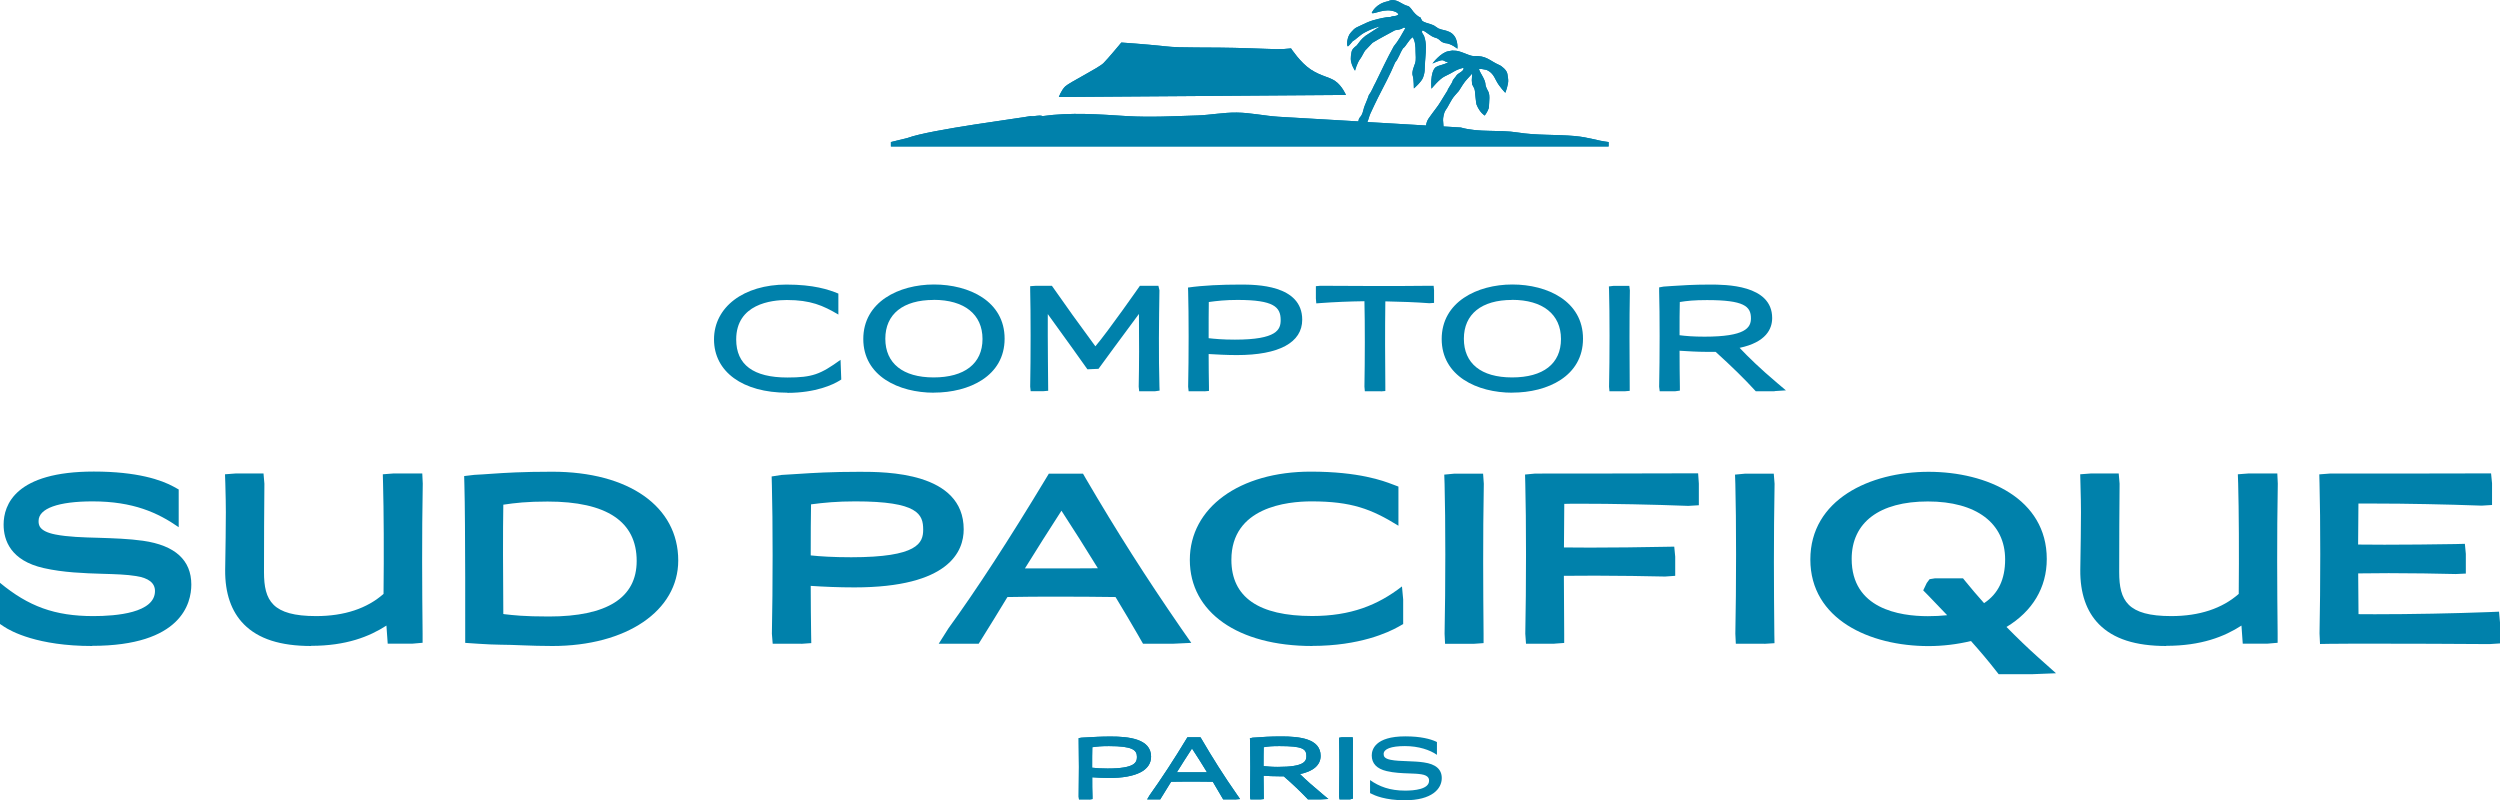 <?xml version="1.0" encoding="UTF-8"?><svg id="Layer_2" xmlns="http://www.w3.org/2000/svg" viewBox="0 0 310.99 99.55"><g id="Calque_1"><path d="M166.12,10.09c-.83-.56-1.72-.58-3.05-1.44-1.32-.87-2.46-2.63-2.46-2.63-1.4.16-1.9.09-4.93-.01-6.22-.2-8.43.01-10.81-.26-2.38-.26-5.36-.46-5.36-.46,0,0-1.63,1.97-2.22,2.56-.58.59-4.25,2.41-4.76,2.9-.5.49-.8,1.32-.8,1.32l35.71-.26s-.49-1.15-1.32-1.71h0Z" style="fill:#0081ab;"/><path d="M200.13,17.67c-1.55-.18-2.38-.58-4.22-.75-2.36-.21-4.75-.06-7.1-.44-2.33-.37-4.79.03-7.08-.62l-2.15-.13c-.04-.44,0-.19-.06-.78-.02-.26.12-.96.27-1.17.43-.59.67-1.29,1.16-1.87.17-.2.36-.39.52-.59.05-.07.48-.75.47-.74.16-.27.42-.58.56-.73.2-.2.64-.71.64-.71l-.05.83s.03.46.04.51c.07.18.19.33.26.5.09.23.11.45.12.7.02.13.12,1.19.17,1.32.41,1.03,1.02,1.37,1.02,1.37,0,0,.35-.46.5-.92.03-.02.08-1.33.08-1.25,0-.93-.25-.78-.48-1.61,0-.71-.66-1.45-.81-1.97,0-.12.63,0,.93.07.58.26.86.62,1.22,1.36.37.73,1.12,1.49,1.12,1.49,0,0,.43-1.09.36-1.67-.07-.59-.11-.71-.11-.71-.08-.44-.7-.96-1.03-1.09-1.13-.49-1.59-1.21-3.17-1.09-.7-.07-1.65-.71-2.43-.68-.26.03.24-.1-.7.07-.95.16-1.98,1.53-1.98,1.53,0,0,1.03-.49,1.31-.4.28.09.25.21.67.22-.53.36-1.04.32-1.57.64-.74.62-.53,2.67-.53,2.67,0,0,.98-1.22,1.64-1.53,1.11-.5,1.29-.82,2.34-1.07.15.42-.7.66-.88.97-.08.17-.45.5-.48.71-.04.2-.67,1.07-.61,1.13l-.35.56c-.46.71-.62,1.08-1.13,1.73-.16.19-.74,1.01-.9,1.23-.16.25-.28.56-.3.85l-7.31-.43c.15-.31.2-.64.38-1.06.3-.66.62-1.32.94-1.97.73-1.44,1.51-2.87,2.13-4.37.42-.49.62-1.21.97-1.75.42-.29.7-1.07,1.24-1.41.32.55.34,1.17.34,1.78,0,.48.09,1.01-.05,1.46-.13.41-.48,1.08-.28,1.64.11.33.12,1.5.12,1.5,0,0,.97-.83,1.15-1.38.14-.42.2-.66.2-1.1s.05-.89.08-1.34c.06-.85.16-1.8-.14-2.63-.06-.25-.46-.55-.2-.78.54.25.99.74,1.49.89.73.18.58.52,1.28.7.76.03,1.55.7,1.55.7,0,0,.18-1.55-1.01-2.1-.53-.24-.86-.21-1.32-.41-.04.02-.35-.25-.37-.23-.33-.28-.77-.33-1.17-.48-.16-.06-.41-.14-.54-.28-.02-.03-.2-.37-.14-.35-.41-.19-.64-.41-.91-.73-.2-.22-.43-.69-.75-.75-.67-.13-1.49-1.09-2.39-.58-1.6.29-2.06,1.46-2.06,1.46.29.22,1.59-.68,2.93-.15.11.02.33.22.41.29-.21.34-.65.17-.97.35-.69.02-1.6.26-1.92.35-.33.08-.34.09-.76.24-.42.16-1.09.51-1.53.7-.28.12-.5.38-.72.62-.57.59-.57,1.81-.38,1.75.07-.02.6-.65.59-.65.38-.18.87-.75,1.5-1.08,1.18-.62,1.9-.74,1.9-.74,0,0-1.28.8-1.82,1.17-.53.41-.75.76-1.08,1.19-.77.59-.61.75-.73,1.39-.12.84.52,1.75.52,1.75,0,0,.21-.94.7-1.57.1-.12.44-.82.55-.94.31-.32.61-.64.91-.96.97-.6,1.8-1,2.8-1.56.33-.07.71-.05,1.04-.32.08.02.2-.04.26.06-.41.73-.88,1.6-1.44,2.26-.82,1.49-1.55,3.05-2.27,4.52-.27.46-.46,1.06-.84,1.56-.14.46-.35.89-.52,1.34-.15.35-.19.8-.37,1.12-.09.19-.25.29-.34.51-.04.08-.05.19-.07.29l-9.97-.58c-1.73-.11-3.44-.5-5.16-.52-1.64-.02-3.26.3-4.88.36-2.97.09-5.81.25-8.78.08-3.49-.22-7.01-.49-10.5,0-.42-.19-1.04.09-1.5,0-1.07.23-12.5,1.68-15.26,2.71,0,0-1.01.25-2.07.51h-.06v.56h89.3v-.56h-.02.04Z" style="fill:#0081ab;"/><path d="M135.54,99.44h-1.32l-.04-.35c.04-2.19.04-5.31,0-6.97v-.3l.35-.06.76-.04c.72-.04,1.61-.1,2.88-.1,2.16,0,5.02.26,5.02,2.5,0,1.71-1.86,2.66-5.26,2.66-.67,0-1.44-.05-2.06-.09,0,.87,0,1.71.03,2.39v.32l-.35.05h-.01ZM135.87,95.5c.48.06,1.1.1,1.9.1,3.38,0,3.66-.74,3.66-1.44,0-.87-.55-1.35-3.48-1.35-.96,0-1.47.05-2.07.14-.02.6-.02,1.54-.02,2.55h.01Z" style="fill:#0081ab;"/><path d="M153.61,99.44h-1.45l-.09-.15-1.2-2.04c-.8-.02-1.78-.02-2.77-.02-.83,0-1.67,0-2.42.02l-1.26,2.04-.09.15h-1.63l.32-.54c1.44-2.01,3.08-4.52,4.6-7.04l.09-.15h1.62l.1.16c1.45,2.48,2.78,4.59,4.49,7.04l.34.49-.63.05h-.02ZM146.41,96.07h3.74c-.57-.94-1.21-1.95-1.87-2.96-.7,1.07-1.31,2.04-1.88,2.95h.01Z" style="fill:#0081ab;"/><path d="M164.33,99.44h-1.63l-.09-.1c-.77-.81-1.81-1.81-2.92-2.77h-.56c-.67,0-1.36-.03-1.95-.07,0,.93.02,1.85.03,2.58v.32l-.37.04h-1.3l-.04-.35c.04-2.18.04-5.3,0-6.96l-.02-.29.35-.08.36-.02c.8-.06,1.77-.13,3.19-.13,2.28,0,4.9.27,4.9,2.42,0,1.13-.9,1.92-2.57,2.26.82.8,1.7,1.58,2.86,2.54l.67.56-.9.05h-.01ZM157.17,95.3c.44.04,1,.1,1.79.1,3.28,0,3.55-.69,3.55-1.35,0-.91-.5-1.24-3.35-1.24-.96,0-1.4.04-1.96.14-.02.56-.02,1.42-.02,2.36h0Z" style="fill:#0081ab;"/><path d="M167.93,99.44h-1.3l-.05-.35c.04-2.18.04-5.37,0-7v-.32l.35-.06h1.34l.03.38c-.03,2.43-.02,4.65,0,6.94v.31l-.36.1h0Z" style="fill:#0081ab;"/><path d="M174.72,99.55c-2.41,0-3.77-.62-4.12-.81l-.17-.08v-1.62c1.14.8,2.46,1.31,4.36,1.31,1.12,0,2.98-.16,2.98-1.23,0-.18,0-.65-.96-.8-.43-.07-.96-.09-1.54-.11-.87-.03-1.86-.07-2.78-.29-1.23-.29-1.85-.95-1.85-1.95,0-.71.41-2.37,4.17-2.37,1.97,0,3.12.34,3.76.62l.18.09v1.59c-.87-.61-2.27-1.09-3.99-1.09s-2.64.36-2.64.98c0,.28.08.57.88.73.6.12,1.33.14,2.11.17.68.03,1.37.05,2.01.15,1.48.21,2.23.86,2.23,1.95,0,1.33-1.21,2.76-4.6,2.76h-.03Z" style="fill:#0081ab;"/><path d="M166.1,10.09c-.84-.56-1.72-.58-3.05-1.44-1.32-.87-2.46-2.63-2.46-2.63-1.4.16-1.9.09-4.94-.01-6.22-.2-8.43.01-10.81-.26-2.38-.26-5.36-.46-5.36-.46,0,0-1.63,1.97-2.22,2.56-.58.59-4.25,2.41-4.76,2.9-.5.49-.79,1.32-.79,1.32l35.71-.26s-.49-1.15-1.32-1.71h0Z" style="fill:#0081ab;"/><path d="M200.1,17.67c-1.55-.18-2.38-.58-4.22-.75-2.36-.21-4.75-.06-7.1-.44-2.33-.37-4.79.03-7.08-.62l-2.15-.13c-.04-.44,0-.19-.05-.78-.02-.26.12-.96.27-1.17.43-.59.67-1.29,1.17-1.87.17-.2.36-.39.52-.59.05-.07.48-.75.47-.74.16-.27.42-.58.56-.73.2-.2.64-.71.64-.71l-.05.83s.03.46.04.51c.07.18.19.33.26.5.09.23.11.45.12.7.02.13.11,1.19.17,1.32.41,1.03,1.02,1.37,1.02,1.37,0,0,.35-.46.5-.92.03-.02.08-1.33.08-1.25,0-.93-.25-.78-.48-1.61,0-.71-.66-1.45-.81-1.97,0-.12.63,0,.93.07.58.26.86.62,1.22,1.36.37.73,1.12,1.49,1.12,1.49,0,0,.43-1.09.35-1.67-.07-.59-.1-.71-.1-.71-.08-.44-.7-.96-1.04-1.09-1.12-.49-1.59-1.21-3.17-1.09-.7-.07-1.64-.71-2.43-.68-.26.03.24-.1-.7.07-.94.16-1.98,1.53-1.98,1.53,0,0,1.04-.49,1.31-.4.28.09.25.21.67.22-.53.36-1.04.32-1.57.64-.74.62-.53,2.67-.53,2.67,0,0,.98-1.22,1.64-1.53,1.11-.5,1.29-.82,2.34-1.07.14.42-.7.66-.88.97-.08.17-.45.5-.48.71-.03.2-.67,1.07-.61,1.13l-.35.56c-.46.71-.62,1.08-1.13,1.73-.16.19-.74,1.01-.9,1.23-.16.25-.28.56-.3.85l-7.31-.43c.15-.31.19-.64.38-1.06.3-.66.62-1.32.94-1.97.73-1.44,1.51-2.87,2.13-4.37.42-.49.63-1.21.97-1.75.42-.29.7-1.07,1.23-1.41.32.55.35,1.17.35,1.78,0,.48.09,1.01-.05,1.46-.13.41-.48,1.08-.28,1.64.11.33.12,1.5.12,1.5,0,0,.97-.83,1.15-1.38.14-.42.2-.66.2-1.1s.05-.89.08-1.34c.06-.85.16-1.8-.14-2.63-.06-.25-.46-.55-.19-.78.53.25.98.74,1.49.89.73.18.58.52,1.28.7.76.03,1.55.7,1.55.7,0,0,.18-1.55-1.01-2.1-.53-.24-.86-.21-1.32-.41-.03.02-.35-.25-.37-.23-.33-.28-.77-.33-1.16-.48-.16-.06-.41-.14-.54-.28-.02-.03-.2-.37-.14-.35-.41-.19-.64-.41-.92-.73-.19-.22-.43-.69-.75-.75-.67-.13-1.49-1.09-2.39-.58-1.6.29-2.06,1.46-2.06,1.46.29.22,1.59-.68,2.93-.15.12.02.33.22.41.29-.21.34-.66.17-.97.35-.69.02-1.6.26-1.92.35-.33.08-.34.09-.77.24-.42.16-1.09.51-1.53.7-.28.12-.5.38-.72.62-.57.59-.57,1.81-.38,1.75.07-.02.6-.65.58-.65.38-.18.87-.75,1.5-1.08,1.17-.62,1.9-.74,1.9-.74,0,0-1.29.8-1.82,1.17-.53.41-.75.76-1.08,1.19-.77.59-.61.75-.73,1.39-.12.84.51,1.75.51,1.75,0,0,.21-.94.71-1.57.1-.12.45-.82.55-.94.31-.32.61-.64.92-.96.98-.6,1.8-1,2.8-1.56.33-.07.71-.05,1.04-.32.08.02.2-.04.25.06-.41.73-.88,1.6-1.44,2.26-.83,1.49-1.55,3.05-2.27,4.52-.27.46-.46,1.06-.84,1.56-.14.46-.35.89-.52,1.34-.14.35-.19.8-.37,1.12-.09.19-.25.29-.34.51-.04.08-.05.19-.06.29l-9.97-.58c-1.73-.11-3.43-.5-5.16-.52-1.64-.02-3.25.3-4.88.36-2.97.09-5.81.25-8.78.08-3.49-.22-7.02-.49-10.5,0-.42-.19-1.04.09-1.5,0-1.07.23-12.5,1.68-15.26,2.71,0,0-1.01.25-2.07.51h-.01v.56h89.26v-.56h-.02.02Z" style="fill:#0081ab;"/><path d="M116.18,48.85c-4.38,0-8.79-2.07-8.79-6.68s4.41-6.78,8.79-6.78,8.79,2.08,8.79,6.74-4.42,6.71-8.79,6.71h0ZM116.14,37.31c-3.81,0-6.01,1.77-6.01,4.83s2.19,4.81,6.01,4.81,6.08-1.7,6.08-4.78-2.27-4.87-6.08-4.87h0Z" style="fill:#0081ab;"/><path d="M143.66,48.67h-1.95l-.06-.56c.06-2.83.06-5.88.03-9.06-1.66,2.21-5.03,6.83-5.03,6.83l-1.38.06s-3.35-4.72-4.93-6.87c-.02,2.78.05,9.54.05,9.54l-.57.05h-1.61l-.06-.56c.07-3.71.07-9.2,0-11.99v-.51l.73-.05h1.97c2.06,2.95,3.05,4.31,5.41,7.53,1.58-1.85,5.54-7.53,5.54-7.53h2.3l.13.56c-.06,3.77-.11,8.14,0,11.97l.02.51-.57.08h-.02Z" style="fill:#0081ab;"/><path d="M149.83,48.67h-1.97l-.06-.56c.08-3.72.08-9.04,0-11.85l-.02-.49c1.88-.27,4.17-.37,6.52-.37,1.9,0,7.69,0,7.69,4.37,0,2.84-2.88,4.4-8.11,4.4-1.28,0-2.52-.07-3.53-.13,0,1.49.02,2.94.04,4.08v.51l-.56.05h0ZM150.35,42.07c.7.08,1.73.18,3.27.18,5.25,0,5.69-1.26,5.69-2.44,0-1.62-.85-2.5-5.37-2.5-1.49,0-2.56.12-3.57.26-.02,1.05-.02,2.71-.02,4.5h0Z" style="fill:#0081ab;"/><path d="M171.78,48.67h-2l-.05-.58c.06-3.39.07-7.75,0-10.62-1.99.03-3.69.1-5.46.23l-.53.04-.05-.61v-1.53l.56-.05c2.29.02,4.54.03,6.8.03s4.51,0,6.78-.03h.51l.05.56v1.57l-.59.04c-1.72-.13-3.47-.19-5.47-.23-.05,3.83-.03,6.98,0,10.65v.5l-.57.05h0l.02-.02Z" style="fill:#0081ab;"/><path d="M188.13,48.85c-4.38,0-8.79-2.07-8.79-6.68s4.42-6.78,8.79-6.78,8.79,2.08,8.79,6.74-4.41,6.71-8.79,6.71h0ZM188.1,37.31c-3.81,0-6,1.77-6,4.83s2.13,4.81,6,4.81,6.08-1.7,6.08-4.78-2.28-4.87-6.08-4.87h0Z" style="fill:#0081ab;"/><path d="M202.17,48.67h-1.96l-.05-.56c.08-3.71.08-9.19,0-11.97l-.02-.51.58-.07h1.96l.07.56c-.07,4.01-.05,7.7-.02,12v.5l-.57.05h.01Z" style="fill:#0081ab;"/><path d="M220.76,48.67h-2.35l-.15-.16c-1.19-1.31-2.86-2.95-4.84-4.74h-1.14c-1.16,0-2.37-.08-3.35-.14,0,1.61.02,3.22.04,4.46v.5l-.57.08h-1.94l-.07-.56c.08-3.73.08-9.06,0-11.87v-.49l.55-.1,1-.07c1.2-.08,2.71-.18,4.76-.18,1.92,0,7.75,0,7.75,4.16,0,1.33-.73,3.01-4.05,3.71,1.11,1.17,2.52,2.55,4.73,4.42l1.03.87-1.4.09h0v.02ZM208.93,41.7c.77.1,1.73.18,3.1.18,5.08,0,5.78-1.1,5.78-2.28,0-1.5-.86-2.27-5.46-2.27-1.63,0-2.53.1-3.39.24-.03.97-.03,2.48-.03,4.12h0Z" style="fill:#0081ab;"/><path d="M97.94,48.85c-5.54,0-9.12-2.6-9.12-6.63s3.7-6.82,9-6.82c3.39,0,5.23.61,6.47,1.12v2.61c-1.91-1.13-3.46-1.81-6.41-1.81-1.9,0-6.3.48-6.3,4.91,0,3.14,2.14,4.73,6.36,4.73,3.12,0,4.11-.39,6.62-2.2l.09,2.45-.24.15c-.75.46-2.9,1.51-6.47,1.51h0v-.02Z" style="fill:#0081ab;"/><path d="M135.54,99.44h-1.32l-.04-.35c.04-2.19.04-5.31,0-6.97v-.3l.35-.06.76-.04c.72-.04,1.61-.1,2.88-.1,2.16,0,5.02.26,5.02,2.5,0,1.71-1.86,2.66-5.26,2.66-.67,0-1.44-.05-2.06-.09,0,.87,0,1.71.03,2.39v.32l-.35.05h-.01ZM135.87,95.5c.48.06,1.1.1,1.9.1,3.38,0,3.66-.74,3.66-1.44,0-.87-.55-1.35-3.48-1.35-.96,0-1.47.05-2.07.14-.02.6-.02,1.54-.02,2.55h.01Z" style="fill:#0081ab;"/><path d="M153.61,99.44h-1.45l-.09-.15-1.2-2.04c-.8-.02-1.78-.02-2.77-.02-.83,0-1.67,0-2.42.02l-1.26,2.04-.09.15h-1.63l.32-.54c1.44-2.01,3.08-4.52,4.6-7.04l.09-.15h1.62l.1.16c1.45,2.48,2.78,4.59,4.49,7.04l.34.49-.63.05h-.02ZM146.41,96.07h3.74c-.57-.94-1.21-1.95-1.87-2.96-.7,1.07-1.31,2.04-1.88,2.95h.01Z" style="fill:#0081ab;"/><path d="M164.33,99.44h-1.63l-.09-.1c-.77-.81-1.81-1.81-2.92-2.77h-.56c-.67,0-1.36-.03-1.95-.07,0,.93.02,1.85.03,2.58v.32l-.37.04h-1.3l-.04-.35c.04-2.18.04-5.3,0-6.96l-.02-.29.35-.08.36-.02c.8-.06,1.77-.13,3.19-.13,2.28,0,4.9.27,4.9,2.42,0,1.13-.9,1.92-2.57,2.26.82.8,1.7,1.58,2.86,2.54l.67.56-.9.05h-.01ZM157.17,95.3c.44.04,1,.1,1.79.1,3.28,0,3.55-.69,3.55-1.35,0-.91-.5-1.24-3.35-1.24-.96,0-1.4.04-1.96.14-.02.56-.02,1.42-.02,2.36h0Z" style="fill:#0081ab;"/><path d="M167.93,99.44h-1.3l-.05-.35c.04-2.18.04-5.37,0-7v-.32l.35-.06h1.34l.03.38c-.03,2.43-.02,4.65,0,6.94v.31l-.36.1h0Z" style="fill:#0081ab;"/><path d="M11.45,80.36c-6.77,0-10.08-1.83-10.94-2.4l-.51-.34v-5.12c3.54,2.93,6.81,4.14,11.61,4.14,2.87,0,7.67-.4,7.67-3.12,0-.99-.78-1.62-2.35-1.86-1.15-.19-2.62-.24-4.18-.28-2.29-.07-4.88-.16-7.3-.71-4.13-.93-5-3.46-5-5.41,0-2.46,1.46-6.6,11.22-6.6,5.41,0,8.41,1.04,9.97,1.9l.59.33v4.69c-2.59-1.8-5.66-3.21-10.71-3.21-4.27,0-6.72.88-6.72,2.43,0,.45,0,1.28,2.1,1.69,1.52.3,3.41.36,5.41.41,1.83.06,3.73.12,5.49.37,3.98.57,6,2.41,6,5.45,0,2.29-1.2,7.62-12.35,7.62h0v.02Z" style="fill:#0081ab;"/><path d="M38.72,80.36c-3.84,0-6.58-.88-8.38-2.7-1.57-1.59-2.36-3.87-2.33-6.78.02-1.71.04-2.97.06-4,.03-2.51.05-3.65-.04-6.71l-.04-1.17,1.31-.1h3.48l.11,1.28c-.03,3.48-.05,6.59-.05,11,0,3.54,1.03,5.46,6.49,5.46,3.5,0,6.33-.95,8.38-2.76.06-4.99.03-10.37-.06-13.71l-.03-1.17,1.3-.1h3.61l.06,1.26c-.12,6.73-.08,12.93-.02,18.64v1.16l-1.27.11h-3.07s-.15-2.1-.16-2.25c-2.12,1.37-5,2.52-9.37,2.52h0l.02.02Z" style="fill:#0081ab;"/><path d="M68.7,80.36c-2.69,0-4.75-.16-6.42-.16-1.38,0-4.41-.23-4.41-.23,0,0,.03-15.22-.1-19.61l-.03-1.14,1.26-.15c.69-.03,1.35-.08,2.08-.13,1.72-.12,3.86-.26,7.62-.26,9.52,0,15.67,4.33,15.67,11.04,0,6.27-6.44,10.64-15.67,10.64h0ZM62.63,76.38s.06,0,.1.02c1.13.13,2.42.29,5.55.29,7.25,0,10.92-2.33,10.92-6.91,0-4.9-3.72-7.39-11.08-7.39-2.57,0-4.02.17-5.51.39-.06,3.13-.04,8.91,0,13.6h.02Z" style="fill:#0081ab;"/><path d="M99.67,80.08h-3.55l-.1-1.25c.12-5.8.12-14.06,0-18.43l-.03-1.13,1.22-.19c.68-.03,1.37-.08,2.12-.13,1.81-.12,4.05-.26,7.63-.26,3.2,0,12.92,0,12.92,7.16,0,2.7-1.76,7.22-13.59,7.22-1.95,0-3.84-.08-5.44-.19,0,2.17.03,4.29.05,5.97l.02,1.15-1.26.09h.01ZM100.85,69.09c1.13.12,2.74.23,5.04.23,8.27,0,8.95-1.77,8.95-3.43,0-1.92-.63-3.52-8.44-3.52-2.29,0-3.93.16-5.51.37-.03,1.55-.04,3.86-.04,6.34h0Z" style="fill:#0081ab;"/><path d="M145.87,80.08h-3.68l-.33-.57-.33-.58c-.79-1.35-1.71-2.94-2.76-4.66-2.12-.03-4.69-.05-7.3-.05-2.11,0-4.23.01-6.15.05-1.14,1.88-2.22,3.64-3.25,5.28l-.33.53h-4.97l1.22-1.93c3.42-4.7,7.51-10.98,12.15-18.68l.33-.55h4.25l.32.56c3.92,6.7,7.48,12.29,11.9,18.7l1.25,1.79-2.31.11h-.01ZM127.5,70.71h3.1c1.95,0,4.01,0,5.97-.02-1.5-2.45-3.03-4.85-4.53-7.16-1.54,2.38-3.04,4.75-4.54,7.17h0Z" style="fill:#0081ab;"/><path d="M163.23,80.36c-9.24,0-15.22-4.2-15.22-10.71s6.19-10.98,15.04-10.98c6.01,0,9.04,1.15,10.17,1.58l.74.28v4.87c-3.37-2.09-5.86-3.03-10.82-3.03-3,0-9.96.7-9.96,7.27,0,4.64,3.38,6.99,10.05,6.99,4.79,0,8.17-1.35,11.17-3.68l.15,1.62v3.06l-.58.33c-1.26.71-4.84,2.39-10.74,2.39h0Z" style="fill:#0081ab;"/><path d="M183.29,80.09h-3.53l-.06-1.26c.12-5.76.12-14.29,0-18.61l-.04-1.18,1.26-.12h3.57l.09,1.26c-.12,6.73-.08,12.95-.03,18.67v1.15l-1.27.09h0Z" style="fill:#0081ab;"/><path d="M193.36,80.08h-3.53l-.09-1.25c.12-5.77.12-14.29,0-18.62l-.03-1.18,1.26-.12s13.45,0,19.12-.03h1.15l.09,1.27v2.7l-1.31.08c-4.44-.17-9.4-.27-13.58-.27-.66,0-1.28,0-1.85.02,0,1.38-.02,3.73-.04,5.42,1.01.01,2.11.02,3.25.02,2.95,0,6.25-.04,9.31-.1l1.16-.02.12,1.25v2.38l-1.26.09c-2.53-.05-5.52-.11-8.67-.11-1.3,0-2.61.01-3.92.02.02,2.86.04,7.21.04,7.21v1.14l-1.23.09h.01Z" style="fill:#0081ab;"/><path d="M219.46,80.08h-3.53l-.06-1.25c.12-5.77.12-14.29,0-18.61l-.04-1.18,1.27-.12h3.55l.1,1.26c-.12,6.73-.09,12.95-.03,18.67l.02,1.16-1.28.08h0Z" style="fill:#0081ab;"/><path d="M252.69,83.87h-4.06l-.34-.43c-.95-1.22-2-2.46-3.11-3.7-1.7.41-3.51.63-5.28.63-7.31,0-14.7-3.33-14.7-10.77s7.39-10.91,14.7-10.91,14.71,3.35,14.71,10.85c0,3.55-1.77,6.5-5.01,8.45,1.33,1.35,2.64,2.62,3.93,3.77l2.23,1.99-3.05.12h-.02ZM240.71,71.94h3.48l.34.42c.68.84,1.45,1.74,2.28,2.67,1.77-1.17,2.62-2.96,2.62-5.44,0-4.51-3.59-7.21-9.61-7.21h0c-6.02,0-9.48,2.6-9.48,7.15,0,6.2,5.94,7.12,9.48,7.12.84,0,1.65-.04,2.4-.12-.85-.9-1.63-1.71-2.3-2.4l-.68-.69.44-.92.35-.47" style="fill:#0081ab;"/><path d="M309.74,80.12h-.6c-3.9-.03-9.28-.05-13.81-.05-2.11,0-4.04,0-5.54.02l-1.19.02-.06-1.31c.12-5.76.12-14.29,0-18.62l-.03-1.17,1.3-.1h1.42c3.57,0,12.94,0,17.49-.02h1.16l.12,1.23v2.7l-1.29.08c-4.46-.16-9.37-.26-13.47-.26h-1.86c0,1.3-.02,3.48-.04,5.1,1.04.01,2.14.02,3.28.02,2.78,0,5.83-.03,8.83-.08l1.17-.03.12,1.25v2.45l-1.25.06c-2.53-.06-5.35-.11-8.35-.11-1.23,0-2.5.01-3.79.03.02,1.72.03,3.81.04,5.07.62,0,1.31.01,2.04.01,4.5,0,9.83-.1,14.25-.27l1.19-.05.12,1.34v2.61l-1.25.08h0Z" style="fill:#0081ab;"/><path d="M269.49,80.36c-3.84,0-6.58-.88-8.38-2.7-1.57-1.59-2.36-3.87-2.33-6.78.02-1.71.04-2.97.06-4,.03-2.51.05-3.65-.04-6.71l-.03-1.17,1.31-.1h3.48l.11,1.28c-.03,3.48-.05,6.59-.05,11,0,3.54,1.03,5.46,6.48,5.46,3.51,0,6.33-.95,8.39-2.76.05-4.99.02-10.37-.07-13.71l-.04-1.17,1.3-.1h3.61l.06,1.26c-.12,6.73-.08,12.93-.02,18.64v1.16l-1.27.11h-3.07s-.15-2.1-.16-2.25c-2.12,1.37-4.99,2.52-9.37,2.52h0l.03.02Z" style="fill:#0081ab;"/></g></svg>